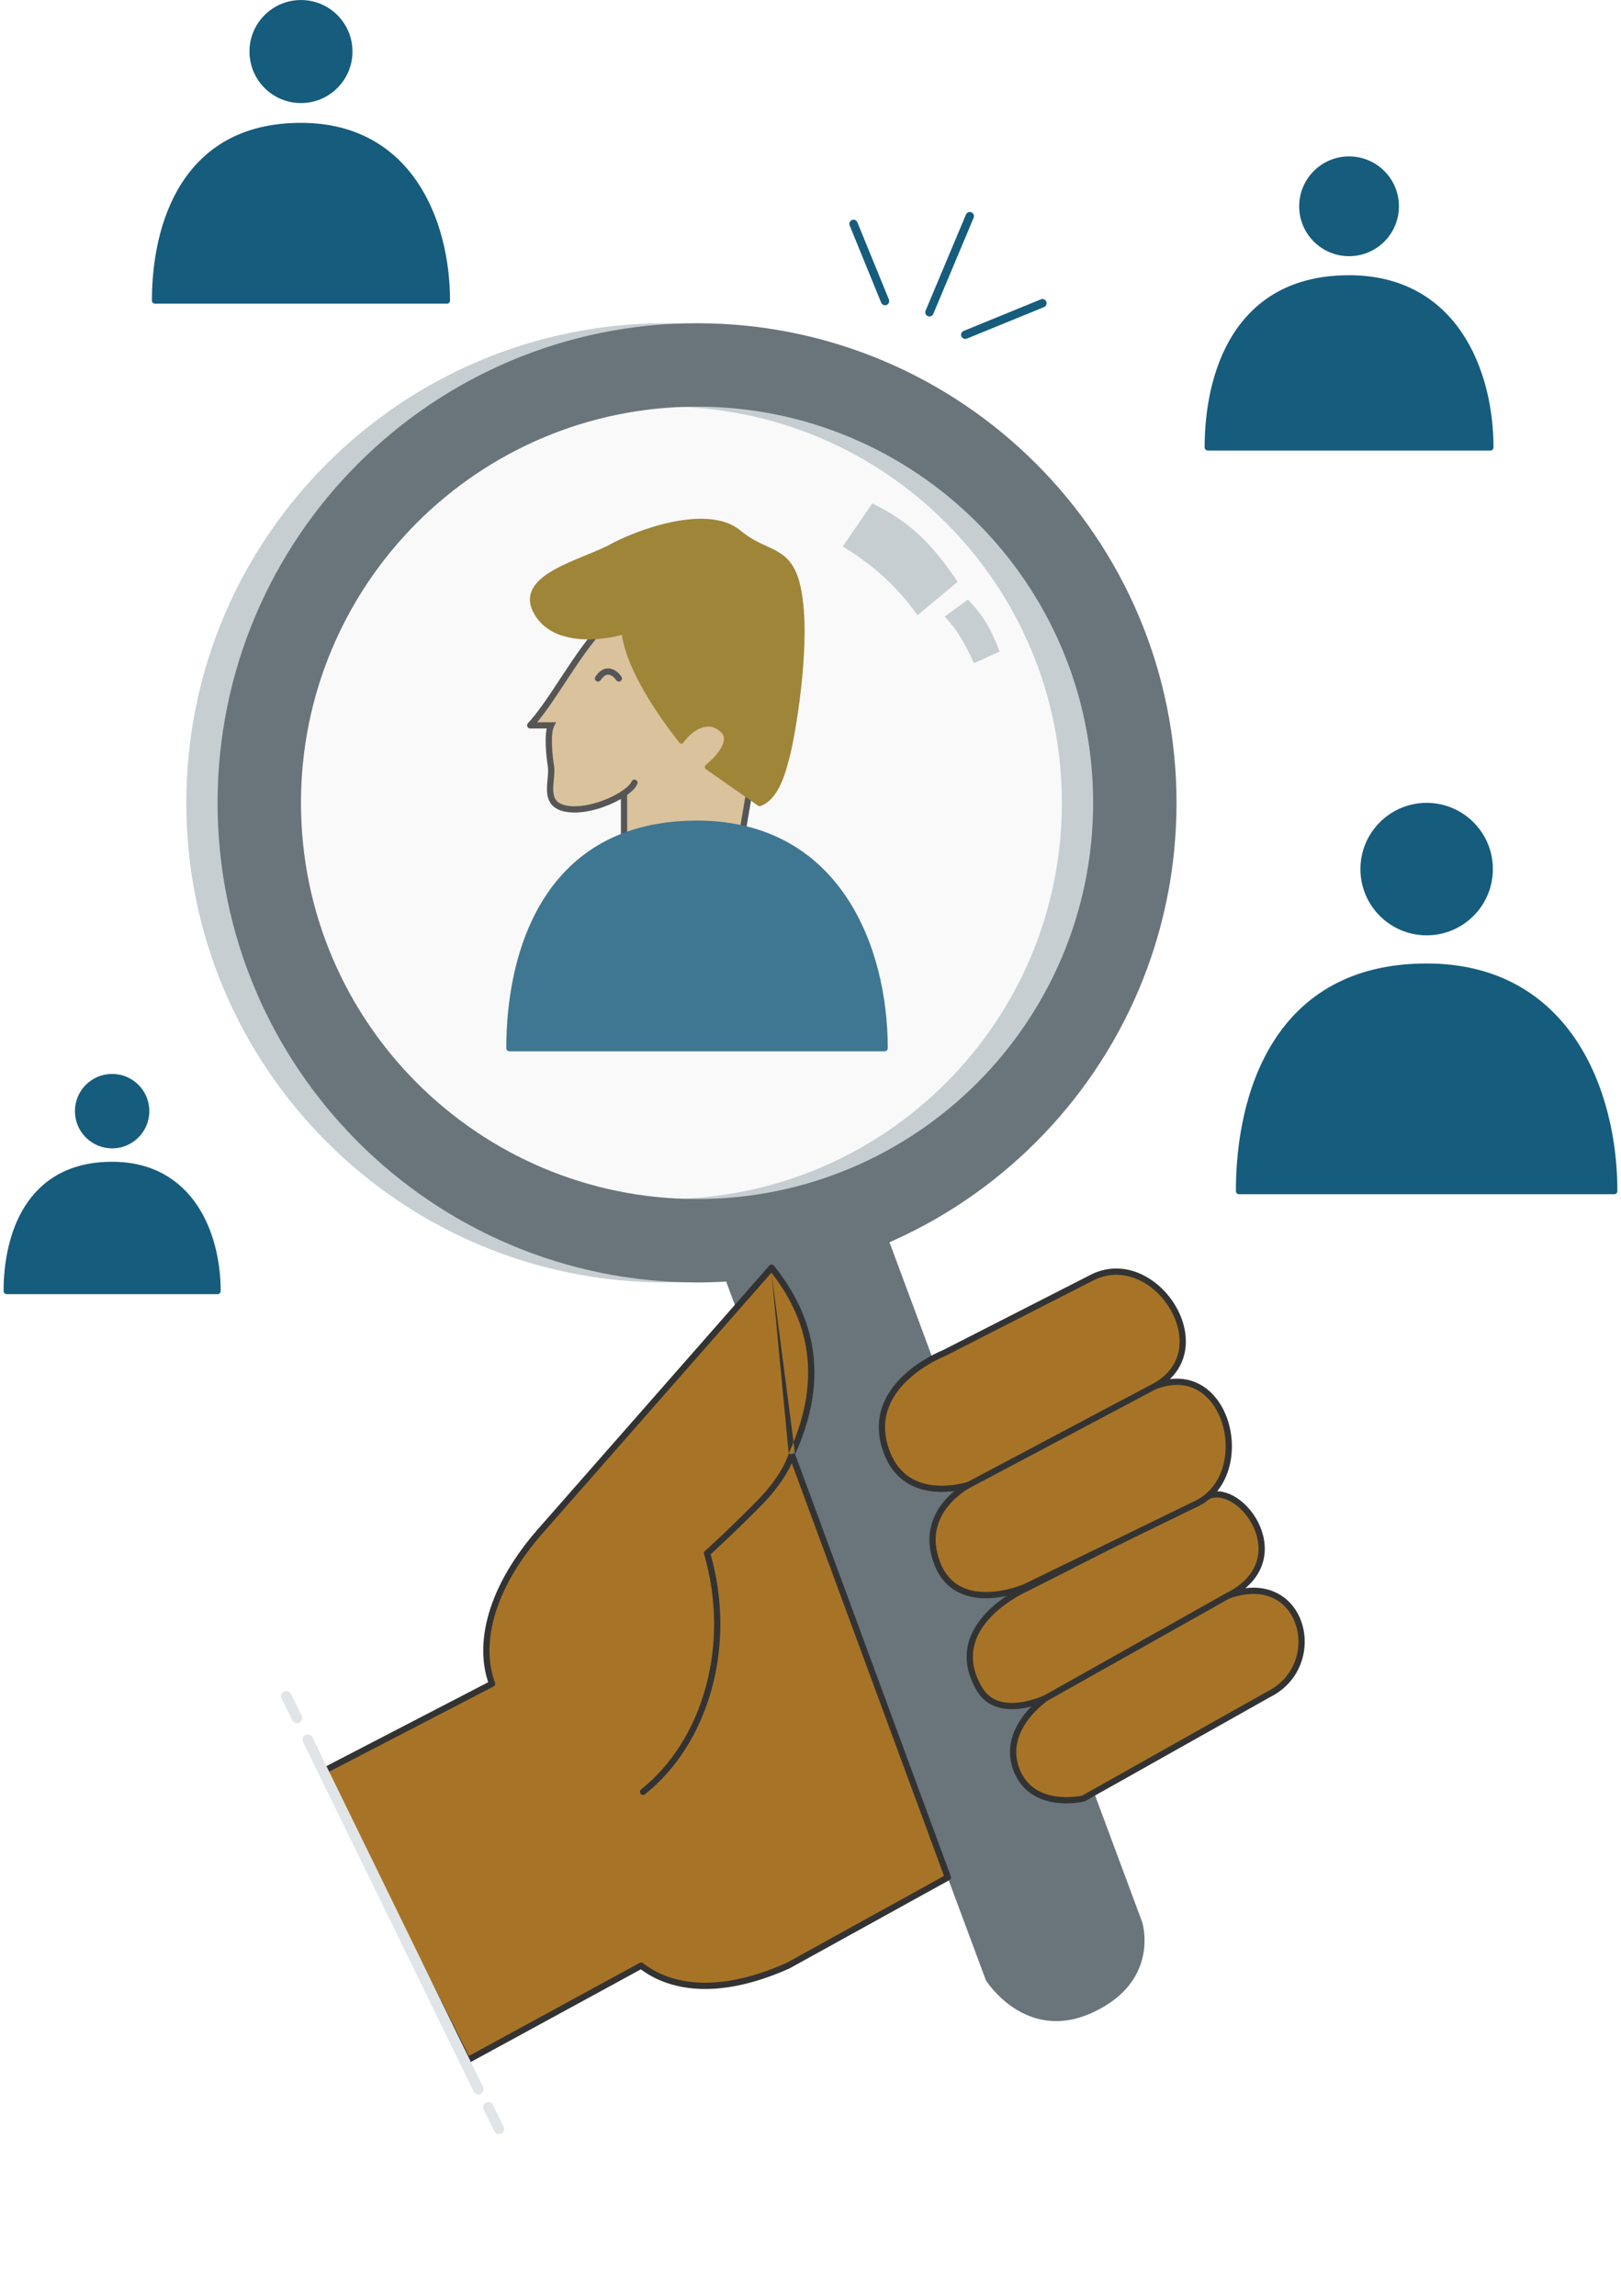 <svg width="113" height="160" viewBox="0 0 113 160" fill="none" xmlns="http://www.w3.org/2000/svg">
<path d="M43.503 58.907C47.281 60.942 50.457 60.069 51.547 59.221L52.222 55.274C52.706 53.216 53.53 48.081 52.949 44.012C52.222 38.926 44.056 41.642 42.049 43.649C40.233 45.465 38.538 48.856 36.963 50.551H38.416C38.126 51.133 38.295 52.731 38.416 53.458C38.538 54.427 37.762 56.074 39.506 56.364C40.779 56.576 42.515 55.963 43.502 55.287L43.503 58.907Z" fill="#D8BA8B"/>
<path fill-rule="evenodd" clip-rule="evenodd" d="M44.409 41.944C43.338 42.406 42.423 42.965 41.894 43.495C40.967 44.421 40.078 45.743 39.232 47.026C39.169 47.121 39.106 47.217 39.044 47.312C38.26 48.503 37.517 49.634 36.802 50.403C36.743 50.467 36.728 50.559 36.762 50.639C36.797 50.718 36.875 50.77 36.962 50.77H38.113C38.088 50.883 38.07 51.004 38.059 51.128C38.034 51.384 38.032 51.671 38.043 51.959C38.065 52.53 38.138 53.118 38.2 53.489C38.225 53.702 38.203 53.96 38.174 54.259C38.173 54.271 38.172 54.283 38.171 54.294C38.144 54.575 38.114 54.887 38.134 55.181C38.155 55.489 38.233 55.804 38.448 56.063C38.665 56.325 38.997 56.501 39.469 56.579C40.15 56.693 40.938 56.584 41.672 56.368C42.256 56.196 42.819 55.951 43.283 55.681L43.283 59.038L43.398 59.099C47.242 61.169 50.513 60.301 51.68 59.394L51.746 59.342L52.434 55.318C52.922 53.245 53.749 48.086 53.163 43.981C52.971 42.639 52.28 41.792 51.314 41.331C50.362 40.876 49.163 40.805 47.951 40.954C46.736 41.104 45.484 41.48 44.409 41.944ZM43.437 55.066C43.761 54.836 43.959 54.622 44.028 54.462C44.075 54.351 44.203 54.3 44.314 54.347C44.425 54.395 44.476 54.523 44.428 54.634C44.315 54.898 44.049 55.162 43.719 55.4L43.719 58.776C47.303 60.656 50.281 59.865 51.346 59.099L52.007 55.231L52.009 55.225C52.491 53.176 53.307 48.072 52.732 44.043C52.56 42.842 51.958 42.121 51.126 41.724C50.28 41.32 49.176 41.242 48.004 41.387C46.837 41.531 45.625 41.893 44.582 42.344C43.534 42.796 42.676 43.329 42.202 43.803C41.312 44.693 40.446 45.975 39.596 47.266C39.531 47.364 39.466 47.463 39.401 47.562C38.738 48.571 38.083 49.567 37.443 50.334H38.768L38.61 50.649C38.556 50.758 38.515 50.934 38.493 51.169C38.471 51.399 38.468 51.666 38.479 51.942C38.499 52.494 38.571 53.066 38.63 53.422L38.632 53.431C38.665 53.702 38.636 54.011 38.608 54.301L38.606 54.321C38.578 54.614 38.551 54.894 38.569 55.151C38.587 55.411 38.65 55.623 38.784 55.785C38.916 55.944 39.141 56.083 39.541 56.149C40.132 56.248 40.849 56.156 41.548 55.95C42.223 55.751 42.861 55.452 43.33 55.139C43.357 55.105 43.394 55.08 43.437 55.066Z" fill="#333333"/>
<path fill-rule="evenodd" clip-rule="evenodd" d="M42.488 47.03C42.673 47.075 42.851 47.242 42.958 47.402C43.025 47.502 43.16 47.53 43.26 47.463C43.361 47.396 43.388 47.261 43.321 47.16C43.185 46.957 42.928 46.688 42.592 46.606C42.416 46.564 42.224 46.573 42.03 46.666C41.84 46.757 41.665 46.92 41.505 47.16C41.438 47.261 41.465 47.396 41.565 47.463C41.666 47.53 41.801 47.502 41.868 47.402C41.998 47.206 42.119 47.107 42.219 47.059C42.315 47.013 42.403 47.009 42.488 47.03Z" fill="#333333"/>
<path d="M37.326 42.558C38.489 44.883 41.928 44.496 43.502 44.012C43.793 46.627 46.167 49.946 47.499 51.641C47.983 50.914 49.315 49.825 50.405 50.914C51.146 51.656 50.041 52.852 49.315 53.458L52.948 56.001C53.82 55.71 54.401 54.548 54.764 53.094C55.128 52.004 56.145 46.337 55.855 42.558C55.491 37.836 53.745 38.984 51.495 37.109C49.315 35.292 44.402 37.092 42.464 38.181C40.285 39.272 36.163 40.233 37.326 42.558Z" fill="#8F6E0D"/>
<path fill-rule="evenodd" clip-rule="evenodd" d="M42.379 38.021C41.934 38.243 41.406 38.461 40.852 38.689C40.739 38.735 40.624 38.783 40.509 38.831C39.834 39.11 39.141 39.409 38.551 39.749C37.964 40.088 37.457 40.479 37.175 40.954C36.885 41.445 36.847 42.006 37.163 42.64C37.784 43.88 39.007 44.383 40.24 44.519C41.372 44.645 42.543 44.467 43.349 44.245C43.543 45.536 44.195 46.961 44.953 48.263C45.755 49.641 46.687 50.902 47.356 51.753C47.392 51.799 47.448 51.825 47.506 51.822C47.564 51.82 47.618 51.79 47.65 51.742C47.878 51.4 48.307 50.973 48.797 50.764C49.039 50.66 49.289 50.612 49.534 50.646C49.777 50.68 50.029 50.796 50.276 51.043C50.423 51.19 50.476 51.353 50.468 51.531C50.459 51.716 50.383 51.925 50.254 52.145C49.995 52.586 49.556 53.021 49.199 53.318C49.155 53.354 49.131 53.409 49.133 53.465C49.136 53.522 49.164 53.574 49.211 53.606L52.844 56.15C52.891 56.182 52.951 56.191 53.005 56.173C53.5 56.008 53.892 55.603 54.203 55.076C54.514 54.548 54.755 53.878 54.939 53.145C55.127 52.575 55.472 50.876 55.735 48.858C55.999 46.828 56.183 44.452 56.036 42.544C55.853 40.163 55.316 39.202 54.487 38.617C54.167 38.392 53.805 38.225 53.43 38.053C53.338 38.01 53.245 37.967 53.152 37.923C52.672 37.696 52.157 37.424 51.611 36.969C51.029 36.484 50.273 36.248 49.452 36.176C48.632 36.104 47.734 36.196 46.852 36.377C45.091 36.74 43.363 37.468 42.379 38.021ZM49.421 36.538C50.195 36.605 50.871 36.826 51.379 37.248C51.958 37.731 52.505 38.019 52.997 38.252C53.099 38.3 53.197 38.345 53.293 38.389C53.664 38.561 53.988 38.71 54.278 38.914C54.975 39.405 55.493 40.231 55.674 42.572C55.818 44.443 55.638 46.79 55.375 48.811C55.111 50.836 54.768 52.51 54.592 53.037C54.59 53.041 54.589 53.046 54.588 53.05C54.409 53.768 54.178 54.403 53.89 54.891C53.623 55.344 53.317 55.654 52.974 55.797L49.61 53.443C49.944 53.143 50.322 52.746 50.567 52.329C50.712 52.082 50.818 51.814 50.831 51.548C50.844 51.274 50.757 51.009 50.533 50.786C50.236 50.488 49.913 50.332 49.584 50.286C49.258 50.241 48.941 50.306 48.653 50.43C48.179 50.633 47.767 51.001 47.495 51.34C46.846 50.505 46.001 49.341 45.267 48.08C44.474 46.718 43.824 45.261 43.683 43.992C43.677 43.938 43.647 43.889 43.602 43.86C43.557 43.83 43.501 43.822 43.449 43.838C42.679 44.075 41.451 44.288 40.28 44.158C39.108 44.028 38.031 43.562 37.489 42.477C37.224 41.948 37.264 41.517 37.488 41.139C37.721 40.746 38.162 40.393 38.733 40.064C39.3 39.737 39.973 39.446 40.648 39.166C40.761 39.119 40.874 39.073 40.987 39.026C41.542 38.798 42.086 38.574 42.545 38.344L42.553 38.34L42.553 38.34C43.507 37.803 45.202 37.088 46.925 36.733C47.786 36.556 48.647 36.47 49.421 36.538Z" fill="#8F6E0D"/>
<path d="M61.669 73.048H35.512C35.512 66.38 38.076 57.404 48.591 57.404C58.336 57.404 61.669 65.995 61.669 73.048Z" fill="#165C7D"/>
<path fill-rule="evenodd" clip-rule="evenodd" d="M37.923 62.609C39.919 59.469 43.258 57.187 48.59 57.187C53.538 57.187 56.874 59.373 58.964 62.459C61.047 65.535 61.887 69.493 61.887 73.048C61.887 73.168 61.789 73.266 61.669 73.266H35.511C35.391 73.266 35.293 73.168 35.293 73.048C35.293 69.692 35.937 65.735 37.923 62.609ZM35.73 72.83H61.45C61.416 69.391 60.581 65.625 58.603 62.704C56.59 59.731 53.387 57.623 48.59 57.623C43.407 57.623 40.207 59.828 38.291 62.843C36.409 65.805 35.757 69.567 35.73 72.83Z" fill="#165C7D"/>
<path d="M76.929 55.588C76.929 71.439 64.079 84.289 48.228 84.289C32.377 84.289 19.527 71.439 19.527 55.588C19.527 39.737 32.377 26.887 48.228 26.887C64.079 26.887 76.929 39.737 76.929 55.588Z" fill="#E1E5E7" fill-opacity="0.2"/>
<path fill-rule="evenodd" clip-rule="evenodd" d="M46.412 83.561C61.661 83.561 74.023 71.199 74.023 55.95C74.023 40.701 61.661 28.339 46.412 28.339C31.163 28.339 18.801 40.701 18.801 55.95C18.801 71.199 31.163 83.561 46.412 83.561ZM46.412 89.374C64.872 89.374 79.836 74.41 79.836 55.95C79.836 37.491 64.872 22.526 46.412 22.526C27.953 22.526 12.988 37.491 12.988 55.95C12.988 74.41 27.953 89.374 46.412 89.374Z" fill="#C6CED1"/>
<path fill-rule="evenodd" clip-rule="evenodd" d="M48.592 83.561C63.841 83.561 76.203 71.199 76.203 55.95C76.203 40.701 63.841 28.339 48.592 28.339C33.343 28.339 20.981 40.701 20.981 55.95C20.981 71.199 33.343 83.561 48.592 83.561ZM48.592 89.374C67.051 89.374 82.016 74.41 82.016 55.95C82.016 37.491 67.051 22.526 48.592 22.526C30.132 22.526 15.168 37.491 15.168 55.95C15.168 74.41 30.132 89.374 48.592 89.374Z" fill="#69757B"/>
<path d="M68.725 138.003L50.567 89.167L61.464 85.116L79.622 133.952C79.622 133.952 80.924 138.032 76.202 140.237C71.479 142.441 68.725 138.003 68.725 138.003Z" fill="#69757B"/>
<path d="M63.961 42.874C62.397 40.692 60.731 39.301 58.748 38.083L60.807 35.087C63.254 36.262 64.892 37.755 66.754 40.547L63.961 42.874Z" fill="#C6CED1"/>
<path d="M67.891 46.221C67.22 44.736 66.717 43.89 65.856 42.968L67.484 41.782C68.574 42.968 69.082 43.806 69.685 45.407L67.891 46.221Z" fill="#C6CED1"/>
<path fill-rule="evenodd" clip-rule="evenodd" d="M67.717 14.796C67.865 14.858 67.935 15.029 67.873 15.177L65.059 21.876C64.997 22.024 64.826 22.093 64.678 22.031C64.53 21.969 64.461 21.799 64.523 21.651L67.337 14.952C67.399 14.804 67.569 14.734 67.717 14.796Z" fill="#165C7D"/>
<path fill-rule="evenodd" clip-rule="evenodd" d="M59.388 15.332C59.537 15.271 59.706 15.342 59.767 15.491L61.965 20.872C62.026 21.021 61.955 21.19 61.806 21.251C61.657 21.312 61.488 21.24 61.427 21.092L59.229 15.71C59.168 15.562 59.24 15.392 59.388 15.332Z" fill="#165C7D"/>
<path fill-rule="evenodd" clip-rule="evenodd" d="M72.937 21.022C72.876 20.873 72.707 20.802 72.558 20.863L67.177 23.061C67.028 23.121 66.957 23.291 67.017 23.44C67.078 23.588 67.248 23.66 67.397 23.599L72.778 21.401C72.926 21.34 72.998 21.171 72.937 21.022Z" fill="#165C7D"/>
<path d="M32.595 143.576L22.515 123.449L34.305 117.338C33.358 114.837 33.924 110.847 37.913 106.423L53.789 88.351C55.694 90.753 58.121 94.965 55.194 101.341L66.078 130.833L54.94 136.984C49.684 139.333 46.408 138.33 44.696 136.984L32.595 143.576Z" fill="#A77427"/>
<path fill-rule="evenodd" clip-rule="evenodd" d="M53.778 88.693L38.075 106.57C34.118 110.956 33.599 114.863 34.508 117.261C34.547 117.365 34.503 117.481 34.404 117.532L22.806 123.544L32.688 143.277L44.59 136.793C44.667 136.751 44.761 136.759 44.829 136.813C46.465 138.098 49.649 139.107 54.841 136.789L65.807 130.733L55.193 101.969C55.134 102.101 55.06 102.254 54.968 102.424C54.627 103.055 54.039 103.934 53.045 104.941C52.063 105.936 51.162 106.803 50.506 107.421C50.178 107.731 49.911 107.978 49.726 108.148C49.648 108.219 49.585 108.277 49.538 108.32C51.38 114.826 49.338 121.572 44.963 125.041C44.869 125.116 44.731 125.1 44.657 125.005C44.582 124.911 44.598 124.774 44.692 124.699C48.938 121.333 50.947 114.712 49.082 108.31C49.059 108.23 49.083 108.143 49.145 108.087L49.147 108.086L49.164 108.071L49.219 108.021C49.267 107.977 49.339 107.912 49.431 107.827C49.614 107.658 49.88 107.412 50.207 107.104C50.86 106.488 51.758 105.625 52.735 104.635C53.7 103.657 54.263 102.812 54.584 102.217C54.745 101.919 54.845 101.683 54.905 101.525C54.935 101.445 54.954 101.385 54.966 101.345C54.972 101.326 54.976 101.311 54.979 101.302L54.981 101.293L54.981 101.292C54.981 101.292 54.981 101.292 54.981 101.292C54.981 101.292 54.981 101.292 55.193 101.342L55.398 101.266L55.429 101.35L66.281 130.758C66.318 130.859 66.276 130.972 66.182 131.024L55.044 137.175C55.039 137.178 55.033 137.181 55.028 137.183C49.826 139.509 46.49 138.602 44.675 137.244L32.698 143.768C32.646 143.796 32.585 143.802 32.529 143.784C32.472 143.767 32.425 143.727 32.399 143.674L22.32 123.547C22.266 123.441 22.308 123.311 22.414 123.256L34.034 117.233C33.144 114.624 33.821 110.636 37.75 106.279C37.75 106.279 37.75 106.278 37.751 106.278L53.624 88.207C53.667 88.159 53.729 88.132 53.794 88.133C53.858 88.135 53.919 88.165 53.959 88.216C54.922 89.43 56.026 91.114 56.516 93.309C57.001 95.49 56.876 98.159 55.429 101.35M53.778 88.693C54.678 89.861 55.648 91.418 56.09 93.404C56.558 95.505 56.44 98.103 54.995 101.251C54.989 101.264 54.985 101.278 54.981 101.292" fill="#333333"/>
<path d="M71.543 110.694L84.254 104.248C86.604 103.324 90.488 108.765 85.597 111.208C90.863 109.264 92.557 116.047 88.416 118.091L75.522 125.338C75.522 125.338 71.95 126.201 70.856 123.321C69.761 120.441 72.927 118.328 72.927 118.328C72.927 118.328 69.599 119.946 68.281 117.715C65.645 113.253 71.543 110.694 71.543 110.694Z" fill="#A77427"/>
<path fill-rule="evenodd" clip-rule="evenodd" d="M84.342 104.448L71.641 110.888C71.637 110.89 71.633 110.892 71.629 110.894L71.629 110.894L71.629 110.894L71.629 110.894L71.626 110.895L71.615 110.9C71.605 110.905 71.589 110.912 71.569 110.921C71.528 110.94 71.468 110.969 71.392 111.007C71.24 111.084 71.025 111.198 70.775 111.35C70.273 111.653 69.635 112.101 69.081 112.681C68.525 113.262 68.063 113.965 67.892 114.78C67.722 115.589 67.834 116.53 68.469 117.604C69.061 118.607 70.107 118.763 71.071 118.641C71.549 118.581 71.991 118.453 72.314 118.34C72.475 118.283 72.606 118.23 72.696 118.192C72.741 118.173 72.775 118.157 72.799 118.147L72.824 118.135L72.826 118.134L85.49 111.018C85.492 111.017 85.493 111.016 85.495 111.015C85.496 111.014 85.498 111.014 85.499 111.013C86.681 110.422 87.309 109.664 87.575 108.889C87.841 108.111 87.75 107.286 87.44 106.55C87.129 105.812 86.602 105.176 86.021 104.783C85.439 104.389 84.837 104.258 84.342 104.448ZM73.042 118.513L73.041 118.513C73.036 118.517 73.028 118.522 73.017 118.53C72.996 118.545 72.964 118.568 72.924 118.598C72.843 118.659 72.728 118.749 72.592 118.867C72.321 119.103 71.972 119.446 71.656 119.873C71.025 120.73 70.549 121.9 71.059 123.243C71.568 124.583 72.647 125.056 73.629 125.193C74.122 125.262 74.584 125.245 74.925 125.211C75.094 125.193 75.233 125.172 75.328 125.154C75.375 125.146 75.412 125.138 75.436 125.133C75.439 125.133 75.441 125.132 75.443 125.132L88.309 117.9C88.312 117.898 88.316 117.897 88.319 117.895C90.281 116.926 90.861 114.839 90.327 113.222C90.061 112.416 89.521 111.738 88.748 111.373C87.98 111.01 86.954 110.943 85.689 111.406L73.042 118.513ZM86.817 110.679C87.407 110.184 87.785 109.621 87.987 109.03C88.295 108.13 88.184 107.194 87.841 106.38C87.499 105.568 86.92 104.864 86.265 104.421C85.614 103.981 84.853 103.778 84.174 104.045C84.167 104.048 84.161 104.051 84.155 104.054L71.449 110.497L71.436 110.502C71.424 110.508 71.407 110.516 71.385 110.526C71.34 110.547 71.276 110.577 71.196 110.618C71.036 110.699 70.811 110.819 70.549 110.977C70.028 111.292 69.356 111.763 68.766 112.38C68.176 112.997 67.658 113.77 67.465 114.69C67.271 115.616 67.409 116.668 68.093 117.825C68.819 119.053 70.096 119.204 71.126 119.074C71.4 119.039 71.661 118.985 71.897 118.923C71.704 119.12 71.499 119.352 71.305 119.615C70.627 120.535 70.068 121.862 70.651 123.398C71.237 124.938 72.492 125.474 73.569 125.625C74.106 125.7 74.605 125.681 74.969 125.644C75.151 125.626 75.301 125.602 75.405 125.583C75.457 125.574 75.499 125.566 75.527 125.56C75.541 125.557 75.552 125.554 75.56 125.552L75.569 125.55L75.572 125.55L75.573 125.549L75.573 125.549C75.573 125.549 75.573 125.549 75.522 125.337L75.573 125.549C75.593 125.545 75.612 125.537 75.629 125.527L88.517 118.283C90.692 117.207 91.335 114.883 90.741 113.085C90.443 112.183 89.83 111.402 88.934 110.979C88.337 110.696 87.626 110.578 86.817 110.679Z" fill="#333333"/>
<path d="M65.812 94.296L76.224 88.985C80.58 86.936 85.176 94.101 80.46 96.627C85.557 94.579 87.524 102.616 83.531 104.73L71.456 110.604C71.456 110.604 66.773 112.635 65.341 108.965C63.907 105.295 67.561 103.466 67.561 103.466C67.561 103.466 63.274 104.934 61.841 101.264C59.996 96.54 65.812 94.296 65.812 94.296Z" fill="#A77427"/>
<path fill-rule="evenodd" clip-rule="evenodd" d="M76.319 89.182L65.911 94.491C65.904 94.495 65.897 94.498 65.891 94.5L65.888 94.501L65.876 94.506C65.866 94.51 65.851 94.516 65.831 94.525C65.791 94.541 65.731 94.567 65.656 94.601C65.505 94.67 65.29 94.773 65.037 94.912C64.531 95.191 63.878 95.609 63.284 96.168C62.689 96.728 62.161 97.421 61.89 98.251C61.62 99.076 61.6 100.05 62.044 101.185C62.721 102.919 64.059 103.437 65.254 103.525C65.855 103.569 66.416 103.503 66.828 103.425C67.034 103.386 67.201 103.344 67.316 103.313C67.374 103.297 67.418 103.284 67.448 103.274C67.459 103.271 67.468 103.268 67.475 103.266L80.357 96.435C80.357 96.435 80.357 96.435 80.357 96.435C81.479 95.834 82.032 94.969 82.185 94.044C82.339 93.111 82.088 92.094 81.556 91.203C80.486 89.408 78.357 88.225 76.319 89.182ZM80.552 96.825L67.659 103.662L67.657 103.663L67.651 103.666C67.645 103.669 67.636 103.674 67.624 103.68C67.6 103.693 67.564 103.713 67.517 103.741C67.425 103.795 67.293 103.877 67.139 103.987C66.83 104.208 66.434 104.538 66.083 104.976C65.387 105.845 64.861 107.139 65.543 108.886C65.882 109.755 66.408 110.275 66.999 110.575C67.596 110.879 68.275 110.967 68.927 110.943C69.578 110.919 70.19 110.785 70.641 110.655C70.866 110.59 71.049 110.527 71.176 110.48C71.239 110.457 71.288 110.437 71.321 110.424C71.337 110.417 71.349 110.412 71.357 110.409L71.365 110.406L83.431 104.536C85.3 103.545 85.807 101.14 85.196 99.183C84.892 98.212 84.321 97.384 83.54 96.92C82.768 96.461 81.766 96.341 80.552 96.825ZM81.555 96.11C82.155 95.535 82.494 94.846 82.615 94.115C82.789 93.059 82.503 91.939 81.931 90.98C80.794 89.073 78.448 87.699 76.13 88.788L65.722 94.098L65.714 94.101C65.702 94.106 65.685 94.113 65.663 94.122C65.619 94.141 65.555 94.168 65.475 94.204C65.316 94.277 65.091 94.385 64.827 94.53C64.3 94.82 63.614 95.258 62.985 95.851C62.356 96.442 61.776 97.195 61.476 98.115C61.174 99.04 61.159 100.118 61.638 101.344C62.394 103.28 63.915 103.863 65.222 103.959C65.696 103.994 66.143 103.966 66.52 103.916C66.268 104.126 65.996 104.388 65.743 104.704C64.971 105.666 64.386 107.122 65.137 109.045C65.514 110.01 66.112 110.613 66.801 110.964C67.486 111.312 68.245 111.404 68.943 111.379C69.641 111.353 70.29 111.21 70.762 111.074C70.998 111.005 71.192 110.939 71.327 110.889C71.394 110.864 71.447 110.843 71.484 110.828C71.502 110.821 71.516 110.815 71.526 110.811L71.537 110.806L71.54 110.805L71.541 110.804C71.541 110.804 71.542 110.804 71.457 110.608L71.541 110.804L83.625 104.927L83.632 104.923C85.755 103.8 86.26 101.13 85.612 99.053C85.285 98.007 84.659 97.078 83.763 96.545C83.137 96.173 82.394 96.003 81.555 96.11Z" fill="#333333"/>
<path d="M103.895 31.182H84.193C84.193 26.16 86.125 19.399 94.044 19.399C101.384 19.399 103.895 25.87 103.895 31.182Z" fill="#165C7D"/>
<path fill-rule="evenodd" clip-rule="evenodd" d="M85.964 23.29C87.477 20.909 90.009 19.181 94.043 19.181C97.789 19.181 100.318 20.837 101.902 23.176C103.478 25.504 104.112 28.496 104.112 31.181C104.112 31.301 104.014 31.399 103.894 31.399H84.193C84.072 31.399 83.975 31.301 83.975 31.181C83.975 28.648 84.461 25.656 85.964 23.29ZM84.412 30.963H103.675C103.641 28.395 103.013 25.594 101.541 23.42C100.034 21.195 97.637 19.617 94.043 19.617C90.159 19.617 87.765 21.268 86.332 23.523C84.932 25.727 84.439 28.524 84.412 30.963Z" fill="#165C7D"/>
<path d="M97.52 14.377C97.52 16.297 95.963 17.854 94.043 17.854C92.123 17.854 90.566 16.297 90.566 14.377C90.566 12.457 92.123 10.9 94.043 10.9C95.963 10.9 97.52 12.457 97.52 14.377Z" fill="#165C7D"/>
<path d="M112.531 83.007H86.373C86.373 76.339 88.938 67.363 99.452 67.363C109.197 67.363 112.531 75.954 112.531 83.007Z" fill="#165C7D"/>
<path fill-rule="evenodd" clip-rule="evenodd" d="M88.785 72.568C90.78 69.428 94.119 67.145 99.451 67.145C104.399 67.145 107.735 69.332 109.826 72.418C111.909 75.494 112.748 79.452 112.748 83.007C112.748 83.127 112.65 83.225 112.53 83.225H86.372C86.252 83.225 86.154 83.127 86.154 83.007C86.154 79.651 86.799 75.694 88.785 72.568ZM86.591 82.789H112.311C112.277 79.35 111.443 75.584 109.465 72.663C107.452 69.691 104.248 67.582 99.451 67.582C94.269 67.582 91.068 69.787 89.153 72.802C87.27 75.764 86.619 79.526 86.591 82.789Z" fill="#165C7D"/>
<path d="M104.068 60.567C104.068 63.117 102.001 65.183 99.452 65.183C96.903 65.183 94.836 63.117 94.836 60.567C94.836 58.018 96.903 55.951 99.452 55.951C102.001 55.951 104.068 58.018 104.068 60.567Z" fill="#165C7D"/>
<path d="M31.154 20.945H10.809C10.809 15.759 12.803 8.778 20.981 8.778C28.561 8.778 31.154 15.46 31.154 20.945Z" fill="#165C7D"/>
<path fill-rule="evenodd" clip-rule="evenodd" d="M12.643 12.8C14.204 10.344 16.817 8.561 20.98 8.561C24.846 8.561 27.455 10.27 29.089 12.683C30.716 15.085 31.371 18.174 31.371 20.946C31.371 21.066 31.273 21.164 31.153 21.164H10.808C10.687 21.164 10.59 21.066 10.59 20.946C10.59 18.331 11.092 15.242 12.643 12.8ZM11.027 20.728H30.933C30.9 18.073 30.251 15.175 28.728 12.927C27.171 10.628 24.694 8.997 20.98 8.997C16.966 8.997 14.492 10.704 13.011 13.034C11.563 15.313 11.055 18.206 11.027 20.728Z" fill="#165C7D"/>
<path d="M24.571 3.592C24.571 5.575 22.964 7.183 20.981 7.183C18.998 7.183 17.391 5.575 17.391 3.592C17.391 1.609 18.998 0.002 20.981 0.002C22.964 0.002 24.571 1.609 24.571 3.592Z" fill="#165C7D"/>
<path d="M15.167 89.972H0.469C0.469 86.225 1.91 81.182 7.818 81.182C13.294 81.182 15.167 86.009 15.167 89.972Z" fill="#165C7D"/>
<path fill-rule="evenodd" clip-rule="evenodd" d="M1.743 84.055C2.882 82.263 4.788 80.964 7.817 80.964C10.631 80.964 12.534 82.21 13.726 83.969C14.91 85.717 15.384 87.962 15.384 89.972C15.384 90.092 15.287 90.19 15.166 90.19H0.468C0.348 90.19 0.25 90.092 0.25 89.972C0.25 88.077 0.613 85.833 1.743 84.055ZM0.688 89.754H14.946C14.913 87.861 14.444 85.807 13.364 84.213C12.25 82.568 10.479 81.4 7.817 81.4C4.938 81.4 3.17 82.622 2.111 84.289C1.085 85.904 0.715 87.953 0.688 89.754Z" fill="#165C7D"/>
<path d="M10.41 77.436C10.41 78.868 9.249 80.029 7.816 80.029C6.384 80.029 5.223 78.868 5.223 77.436C5.223 76.003 6.384 74.842 7.816 74.842C9.249 74.842 10.41 76.003 10.41 77.436Z" fill="#165C7D"/>
<path fill-rule="evenodd" clip-rule="evenodd" d="M21.291 120.906C21.472 120.818 21.689 120.893 21.777 121.073L33.677 145.444C33.765 145.624 33.69 145.842 33.51 145.93C33.329 146.018 33.112 145.943 33.024 145.763L21.124 121.392C21.036 121.212 21.111 120.994 21.291 120.906Z" fill="#E1E5E7"/>
<path fill-rule="evenodd" clip-rule="evenodd" d="M33.876 146.53C34.055 146.441 34.273 146.515 34.362 146.695L35.108 148.202C35.198 148.382 35.124 148.6 34.944 148.689C34.764 148.778 34.546 148.705 34.457 148.525L33.711 147.017C33.622 146.837 33.696 146.619 33.876 146.53Z" fill="#E1E5E7"/>
<path fill-rule="evenodd" clip-rule="evenodd" d="M19.797 117.892C19.977 117.803 20.195 117.876 20.284 118.056L21.03 119.564C21.119 119.744 21.046 119.961 20.866 120.05C20.686 120.139 20.468 120.066 20.379 119.886L19.633 118.378C19.544 118.199 19.618 117.981 19.797 117.892Z" fill="#E1E5E7"/>
</svg>
